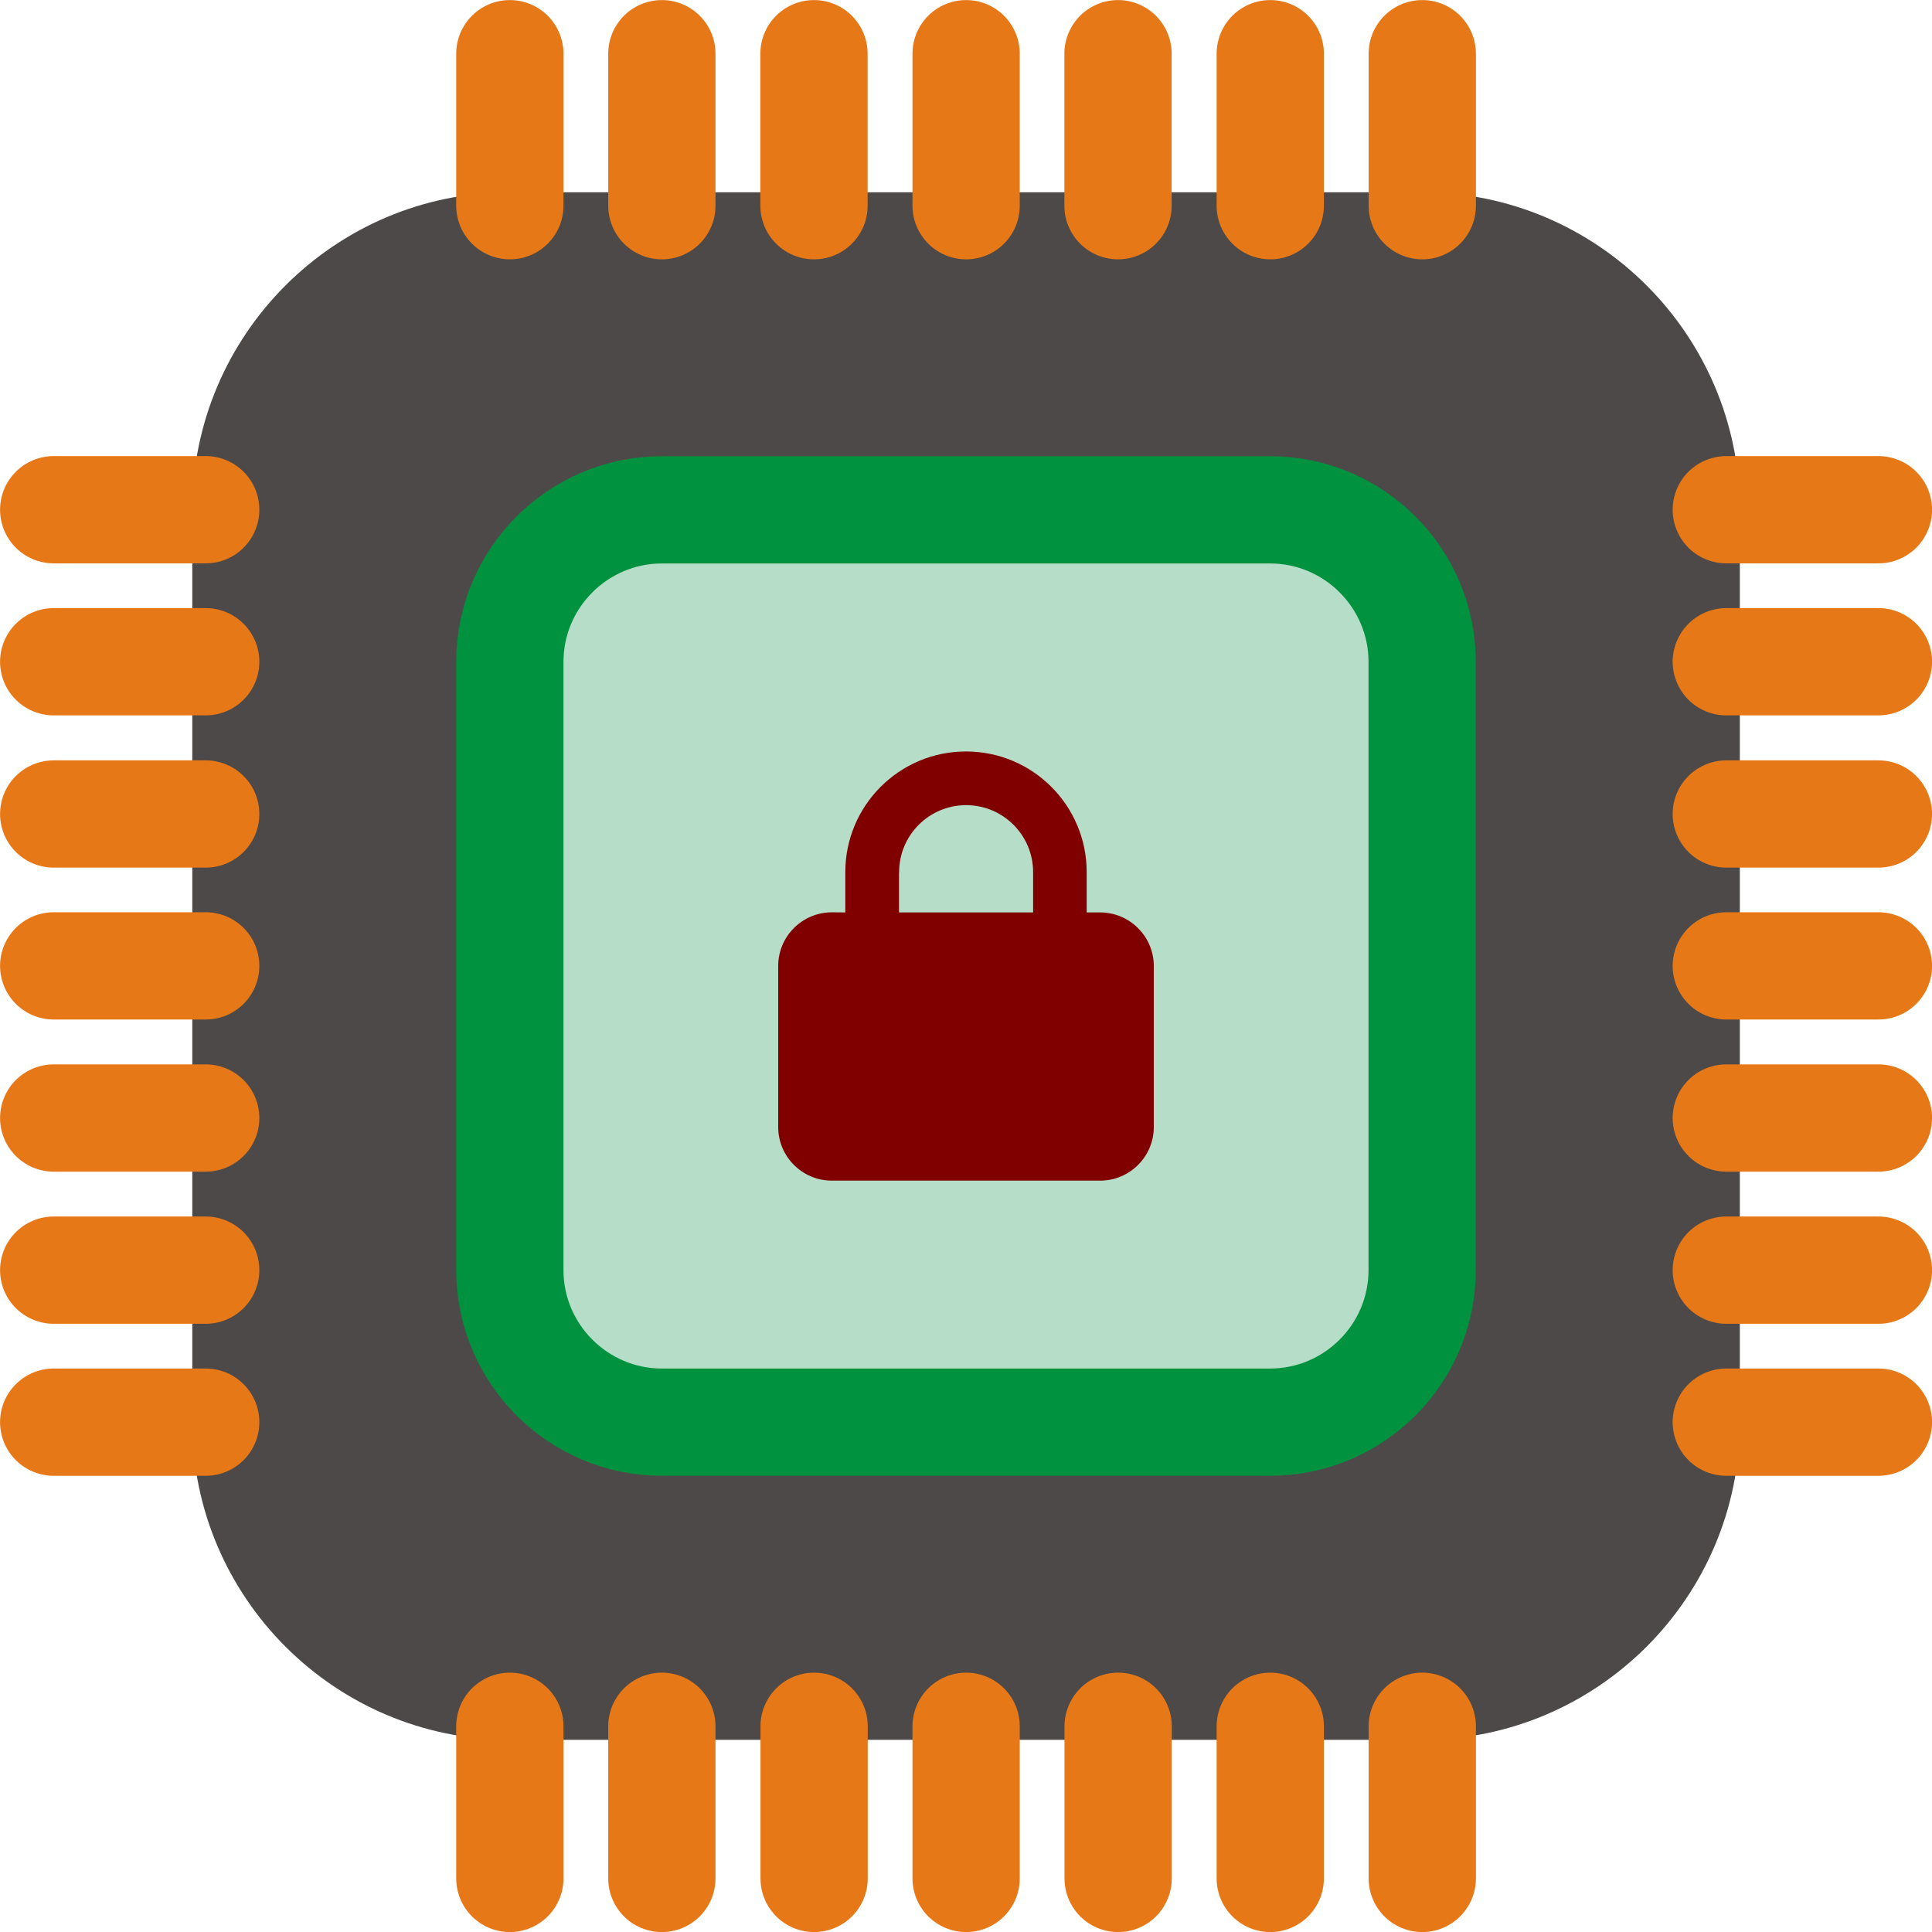 <?xml version="1.0" encoding="UTF-8" standalone="no"?>
<svg
   width="90.04"
   height="90.04"
   fill-rule="evenodd"
   image-rendering="optimizeQuality"
   shape-rendering="geometricPrecision"
   text-rendering="geometricPrecision"
   viewBox="0 0 15.976 15.976"
   version="1.1"
   id="svg30"
   sodipodi:docname="cpu-152656.svg"
   xml:space="preserve"
   inkscape:version="1.3.2 (091e20e, 2023-11-25)"
   xmlns:inkscape="http://www.inkscape.org/namespaces/inkscape"
   xmlns:sodipodi="http://sodipodi.sourceforge.net/DTD/sodipodi-0.dtd"
   xmlns="http://www.w3.org/2000/svg"
   xmlns:svg="http://www.w3.org/2000/svg"><defs
     id="defs30" /><sodipodi:namedview
     id="namedview30"
     pagecolor="#ffffff"
     bordercolor="#000000"
     borderopacity="0.25"
     inkscape:showpageshadow="2"
     inkscape:pageopacity="0.0"
     inkscape:pagecheckerboard="0"
     inkscape:deskcolor="#d1d1d1"
     inkscape:zoom="17.637746"
     inkscape:cx="43.911507"
     inkscape:cy="50.374918"
     inkscape:window-width="1800"
     inkscape:window-height="1030"
     inkscape:window-x="0"
     inkscape:window-y="44"
     inkscape:window-maximized="1"
     inkscape:current-layer="svg30" /><path
     d="m4.216 1.701h7.545c1.385 0 2.515 1.13 2.515 2.515v7.545c0 1.385-1.13 2.515-2.515 2.515h-7.545c-1.385 0-2.515-1.13-2.515-2.515v-7.545c0-1.385 1.13-2.515 2.515-2.515z"
     fill="#4d4948"
     stroke="#4d4948"
     stroke-width=".222"
     id="path1" /><path
     d="m5.473 4.216h5.03c0.693 0 1.257 0.565 1.257 1.257v5.03c0 0.693-0.565 1.257-1.257 1.257h-5.03c-0.693 0-1.257-0.565-1.257-1.257v-5.03c0-0.693 0.565-1.257 1.257-1.257z"
     fill="#b6ddc7"
     stroke="#00923f"
     stroke-width=".887"
     id="path2" /><path
     d="m1.701 10.503h-1.257"
     fill="none"
     stroke="#e77817"
     stroke-linecap="round"
     stroke-width=".887"
     id="path3" /><path
     d="m1.701 9.245h-1.257"
     fill="none"
     stroke="#e77817"
     stroke-linecap="round"
     stroke-width=".887"
     id="path4" /><path
     d="m1.701 6.731h-1.257"
     fill="none"
     stroke="#e77817"
     stroke-linecap="round"
     stroke-width=".887"
     id="path5" /><path
     d="m1.701 7.987h-1.257"
     fill="none"
     stroke="#e77817"
     stroke-linecap="round"
     stroke-width=".887"
     id="path6" /><path
     d="m1.701 5.472h-1.257"
     fill="none"
     stroke="#e77817"
     stroke-linecap="round"
     stroke-width=".887"
     id="path7" /><path
     d="m1.701 4.215h-1.257"
     fill="none"
     stroke="#e77817"
     stroke-linecap="round"
     stroke-width=".887"
     id="path8" /><path
     d="m1.701 11.76h-1.257"
     fill="none"
     stroke="#e77817"
     stroke-linecap="round"
     stroke-width=".887"
     id="path9" /><path
     d="m15.533 10.503h-1.258"
     fill="none"
     stroke="#e77817"
     stroke-linecap="round"
     stroke-width=".887"
     id="path10" /><path
     d="m15.533 9.245h-1.258"
     fill="none"
     stroke="#e77817"
     stroke-linecap="round"
     stroke-width=".887"
     id="path11" /><path
     d="m15.533 6.731h-1.258"
     fill="none"
     stroke="#e77817"
     stroke-linecap="round"
     stroke-width=".887"
     id="path12" /><path
     d="m15.533 7.987h-1.258"
     fill="none"
     stroke="#e77817"
     stroke-linecap="round"
     stroke-width=".887"
     id="path13" /><path
     d="m15.533 5.472h-1.258"
     fill="none"
     stroke="#e77817"
     stroke-linecap="round"
     stroke-width=".887"
     id="path14" /><path
     d="m15.533 4.215h-1.258"
     fill="none"
     stroke="#e77817"
     stroke-linecap="round"
     stroke-width=".887"
     id="path15" /><path
     d="m15.533 11.76h-1.258"
     fill="none"
     stroke="#e77817"
     stroke-linecap="round"
     stroke-width=".887"
     id="path16" /><path
     d="m5.473 15.533v-1.258"
     fill="none"
     stroke="#e77817"
     stroke-linecap="round"
     stroke-width=".887"
     id="path17" /><path
     d="m6.732 15.533v-1.258"
     fill="none"
     stroke="#e77817"
     stroke-linecap="round"
     stroke-width=".887"
     id="path18" /><path
     d="m9.246 15.533v-1.258"
     fill="none"
     stroke="#e77817"
     stroke-linecap="round"
     stroke-width=".887"
     id="path19" /><path
     d="m7.989 15.533v-1.258"
     fill="none"
     stroke="#e77817"
     stroke-linecap="round"
     stroke-width=".887"
     id="path20" /><path
     d="m10.504 15.533v-1.258"
     fill="none"
     stroke="#e77817"
     stroke-linecap="round"
     stroke-width=".887"
     id="path21" /><path
     d="m11.761 15.533v-1.258"
     fill="none"
     stroke="#e77817"
     stroke-linecap="round"
     stroke-width=".887"
     id="path22" /><path
     d="m4.216 15.533v-1.258"
     fill="none"
     stroke="#e77817"
     stroke-linecap="round"
     stroke-width=".887"
     id="path23" /><path
     d="m5.473 1.701v-1.257"
     fill="none"
     stroke="#e77817"
     stroke-linecap="round"
     stroke-width=".887"
     id="path24" /><path
     d="m6.731 1.701v-1.257"
     fill="none"
     stroke="#e77817"
     stroke-linecap="round"
     stroke-width=".887"
     id="path25" /><path
     d="m9.245 1.701v-1.257"
     fill="none"
     stroke="#e77817"
     stroke-linecap="round"
     stroke-width=".887"
     id="path26" /><path
     d="m7.989 1.701v-1.257"
     fill="none"
     stroke="#e77817"
     stroke-linecap="round"
     stroke-width=".887"
     id="path27" /><path
     d="m10.504 1.701v-1.257"
     fill="none"
     stroke="#e77817"
     stroke-linecap="round"
     stroke-width=".887"
     id="path28" /><path
     d="m11.761 1.701v-1.257"
     fill="none"
     stroke="#e77817"
     stroke-linecap="round"
     stroke-width=".887"
     id="path29" /><path
     d="m4.216 1.701v-1.257"
     fill="none"
     stroke="#e77817"
     stroke-linecap="round"
     stroke-width=".887"
     id="path30" /><path
     d="M 7.434,7.212 V 7.545 H 8.543 V 7.212 c 0,-0.306 -0.248,-0.554 -0.554,-0.554 -0.306,0 -0.554,0.248 -0.554,0.554 z M 6.99,7.545 V 7.212 c 0,-0.551 0.447,-0.998 0.998,-0.998 0.551,0 0.998,0.447 0.998,0.998 V 7.545 h 0.111 c 0.245,0 0.444,0.199 0.444,0.444 V 9.319 c 0,0.245 -0.199,0.444 -0.444,0.444 H 6.879 c -0.245,0 -0.444,-0.199 -0.444,-0.444 V 7.988 c 0,-0.245 0.199,-0.444 0.444,-0.444 z"
     id="path1-8"
     style="stroke-width:0.007;fill:#800000" /></svg>
